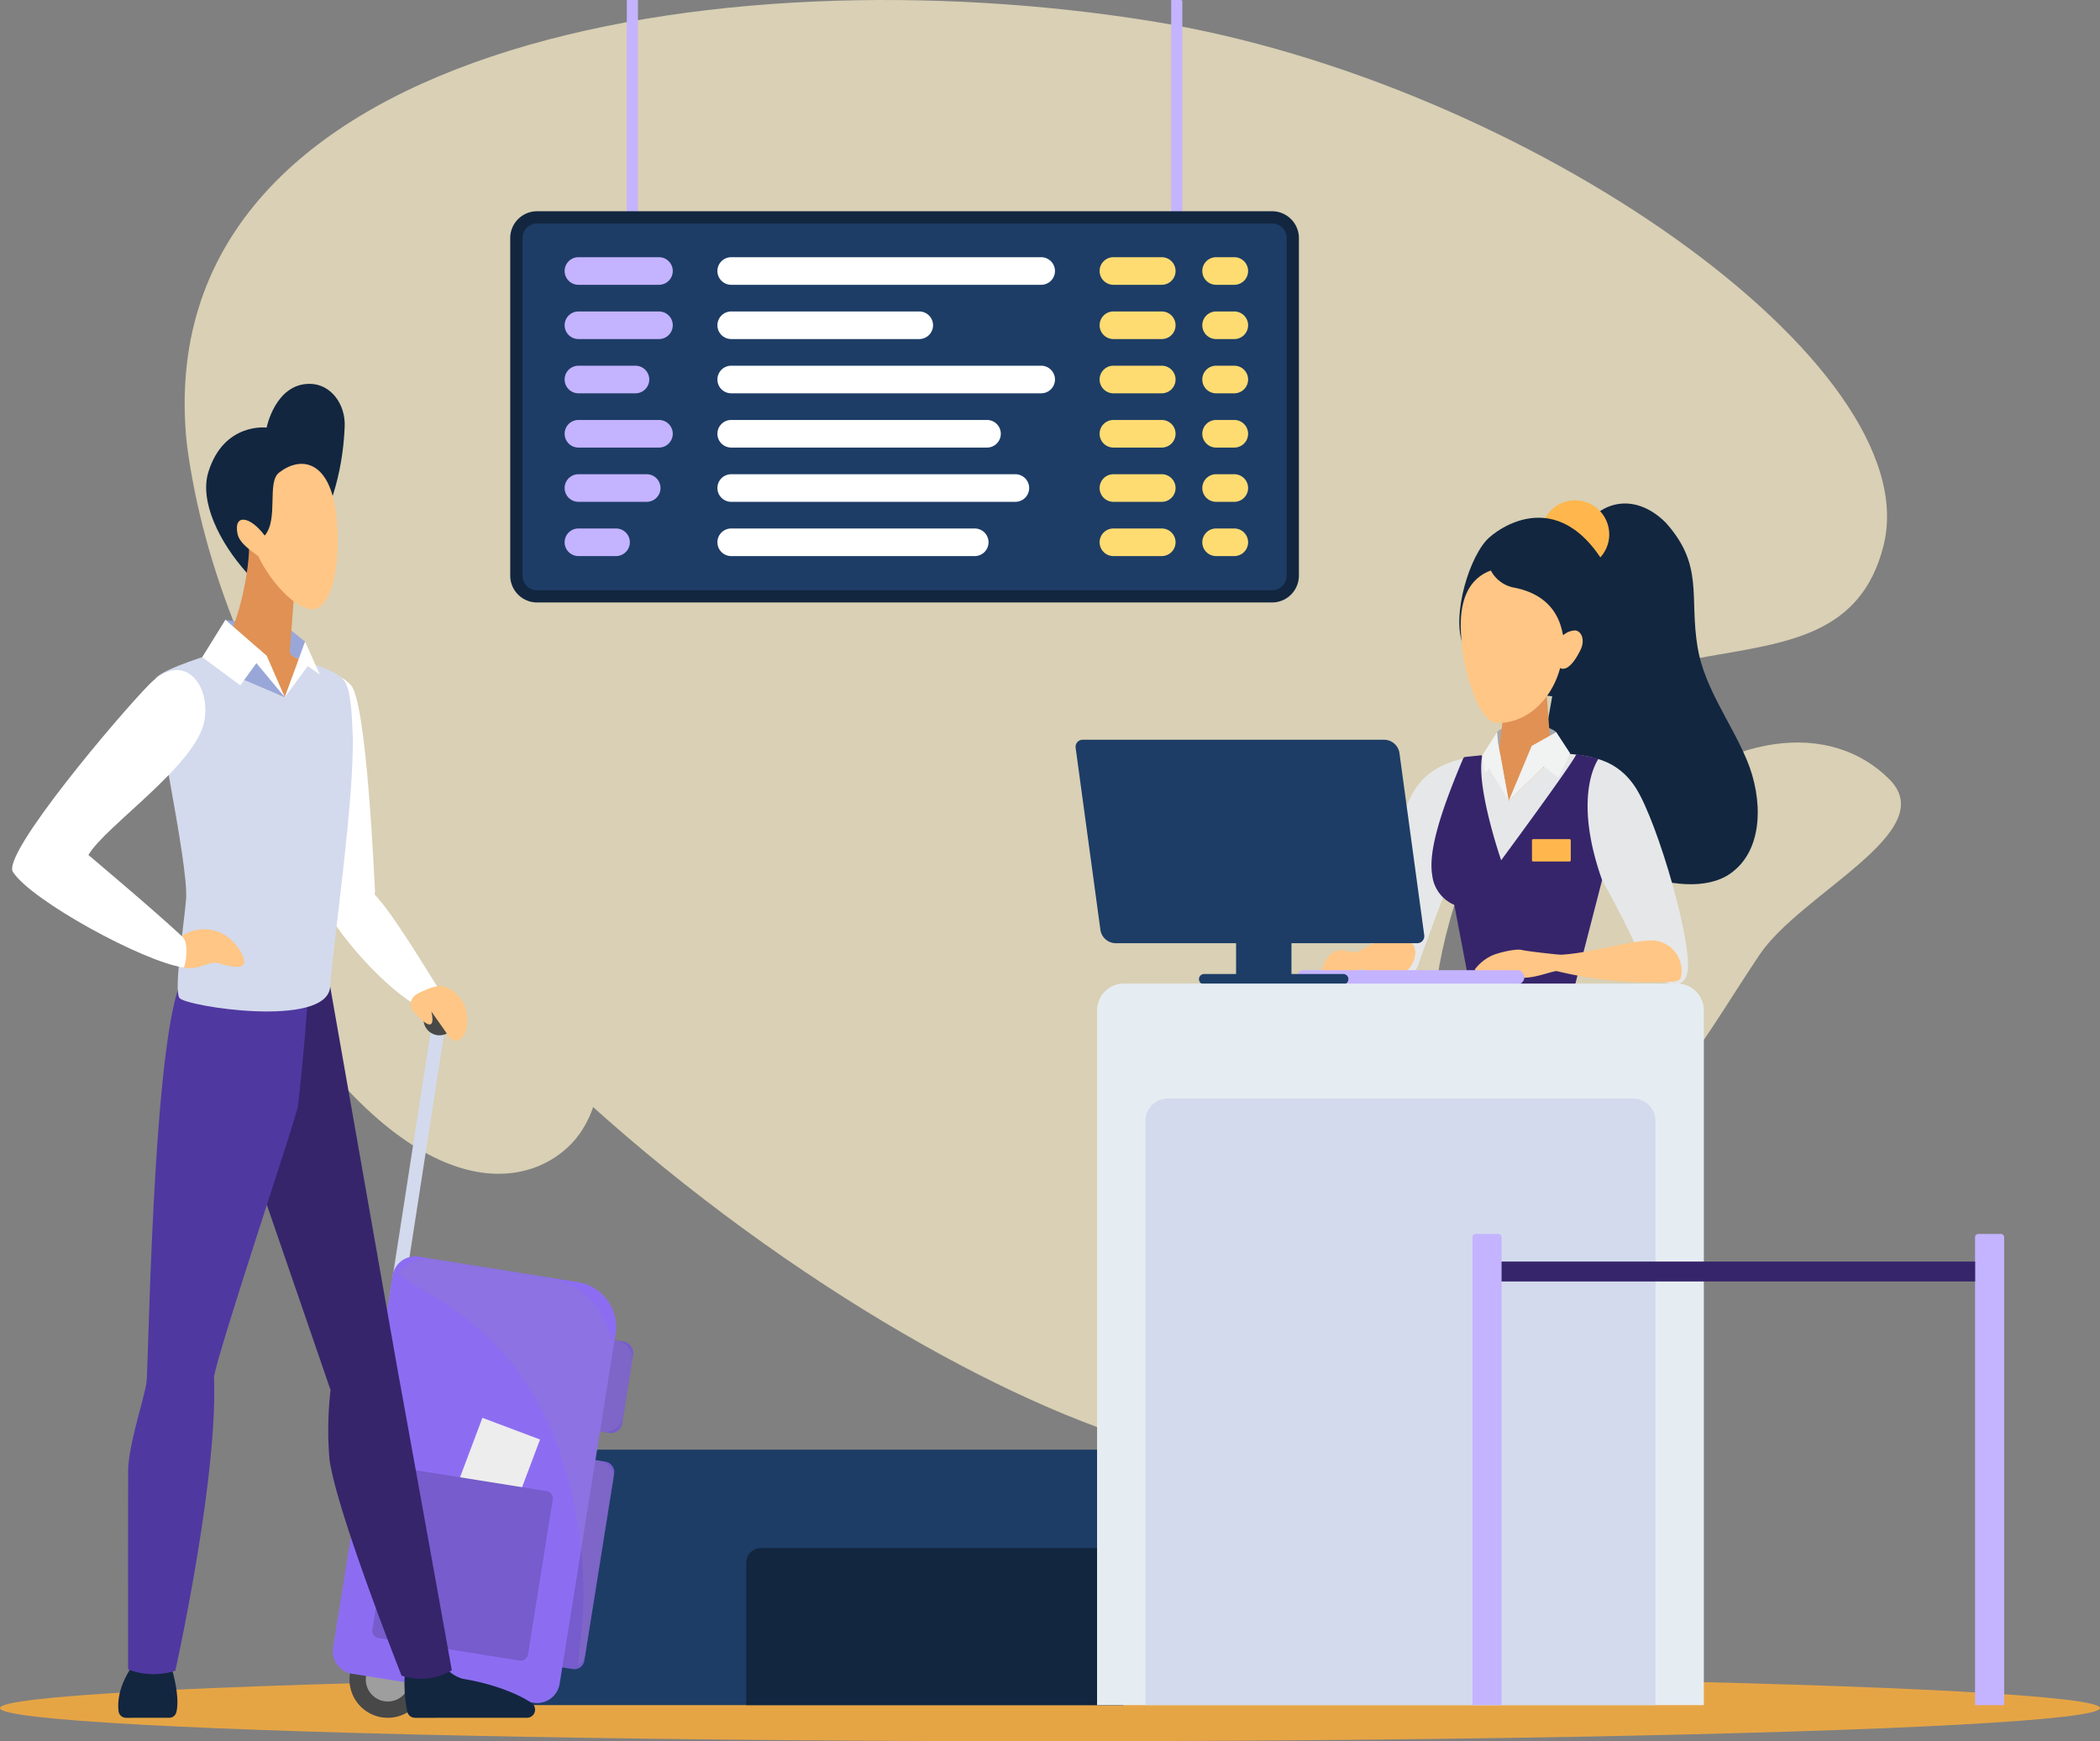 <svg xmlns="http://www.w3.org/2000/svg" width="431.524" height="357.866" viewBox="0 0 431.524 357.866">
  <rect x="0" y="0" width="431.524" height="357.866" fill="#808080" stroke="none"/>
  <g id="banner-princiapal" transform="translate(-867.844 -142.489)">
    <ellipse id="Ellipse_4096" data-name="Ellipse 4096" cx="215.762" cy="6.815" rx="215.762" ry="6.815" transform="translate(867.844 486.726)" fill="#e6a545"/>
    <g id="Group_53890" data-name="Group 53890" transform="translate(883.065 142.489)" opacity="0.7">
      <path id="Path_100745" data-name="Path 100745" d="M-416.2,243.776c-8.632-82.157,109.425-101.289,198.39-86.886,76.774,12.429,159.6,70.6,150.258,107.756-9.211,36.65-60.183,6.214-80.607,53.645-21.2,49.24-6.563,52.42-12.051,93.857-2.239,16.909-15.912,45.909-50.541,39.04C-268.526,439.726-402.419,348.577-416.2,243.776Z" transform="translate(439.373 -152.507)" fill="#fff2cc"/>
      <path id="Path_100746" data-name="Path 100746" d="M-410.378,346.518c-10.608-5.2-22.239-25.364,11.485-57.519,19.5-18.6,40.954-20.777,53.04-8.56,10.6,10.716-18.274,23.351-26.751,36C-387.03,337.953-394.089,354.5-410.378,346.518Z" transform="translate(718.943 -120.205)" fill="#fff2cc"/>
      <path id="Path_100897" data-name="Path 100897" d="M66.834,2.04C77.443,7.237,89.074,27.4,55.349,59.559c-19.5,18.6-40.954,20.777-53.04,8.56-10.6-10.716,18.274-23.351,26.751-36C43.486,10.605,50.545-5.937,66.834,2.04Z" transform="matrix(-0.105, 0.995, -0.995, -0.105, 113.455, 165.955)" fill="#fff2cc"/>
    </g>
    <g id="Group_92597" data-name="Group 92597" transform="translate(213.339 -1367.952)">
      <g id="Group_92584" data-name="Group 92584" transform="translate(759.35 1510.442)">
        <rect id="Rectangle_32351" data-name="Rectangle 32351" width="2.29" height="65.075" transform="translate(23.955)" fill="#c4b3ff"/>
        <path id="Path_135904" data-name="Path 135904" d="M936.85,1510.442v65.074h2.29v-64.954l-.335-.121Z" transform="translate(-801.031 -1510.442)" fill="#c4b3ff"/>
        <g id="Group_92583" data-name="Group 92583" transform="translate(0 43.412)">
          <g id="Group_92582" data-name="Group 92582">
            <rect id="Rectangle_32352" data-name="Rectangle 32352" width="159.543" height="77.89" rx="2.192" transform="translate(1.26 1.261)" fill="#1d3d66"/>
            <path id="Path_135905" data-name="Path 135905" d="M933.809,1641.862H782.781a5.524,5.524,0,0,1-5.518-5.518v-69.374a5.525,5.525,0,0,1,5.518-5.518H933.809a5.524,5.524,0,0,1,5.517,5.518v69.374A5.524,5.524,0,0,1,933.809,1641.862Zm-151.027-77.891a3,3,0,0,0-3,3v69.374a3,3,0,0,0,3,3H933.809a3,3,0,0,0,3-3v-69.374a3,3,0,0,0-3-3Z" transform="translate(-777.263 -1561.451)" fill="#12263f"/>
          </g>
          <path id="Path_135906" data-name="Path 135906" d="M809.786,1578.225h-16.55a2.835,2.835,0,0,1-2.835-2.835h0a2.835,2.835,0,0,1,2.835-2.835h16.55a2.835,2.835,0,0,1,2.835,2.835h0A2.835,2.835,0,0,1,809.786,1578.225Z" transform="translate(-779.22 -1563.105)" fill="#c4b3ff"/>
          <path id="Path_135907" data-name="Path 135907" d="M932.341,1578.225h-9.935a2.835,2.835,0,0,1-2.835-2.835h0a2.835,2.835,0,0,1,2.835-2.835h9.935a2.835,2.835,0,0,1,2.835,2.835h0A2.835,2.835,0,0,1,932.341,1578.225Z" transform="translate(-798.458 -1563.105)" fill="#ffdc72"/>
          <path id="Path_135908" data-name="Path 135908" d="M950.944,1578.225H947.2a2.835,2.835,0,0,1-2.835-2.835h0a2.835,2.835,0,0,1,2.835-2.835h3.74a2.835,2.835,0,0,1,2.835,2.835h0A2.835,2.835,0,0,1,950.944,1578.225Z" transform="translate(-802.151 -1563.105)" fill="#ffdc72"/>
          <path id="Path_135909" data-name="Path 135909" d="M893.818,1578.225H830.124a2.835,2.835,0,0,1-2.835-2.835h0a2.835,2.835,0,0,1,2.835-2.835h63.694a2.835,2.835,0,0,1,2.835,2.835h0A2.835,2.835,0,0,1,893.818,1578.225Z" transform="translate(-784.714 -1563.105)" fill="#fff"/>
          <path id="Path_135910" data-name="Path 135910" d="M809.786,1591.327h-16.55a2.834,2.834,0,0,1-2.835-2.835h0a2.835,2.835,0,0,1,2.835-2.835h16.55a2.835,2.835,0,0,1,2.835,2.835h0A2.835,2.835,0,0,1,809.786,1591.327Z" transform="translate(-779.22 -1565.056)" fill="#c4b3ff"/>
          <path id="Path_135911" data-name="Path 135911" d="M932.341,1591.327h-9.935a2.835,2.835,0,0,1-2.835-2.835h0a2.835,2.835,0,0,1,2.835-2.835h9.935a2.835,2.835,0,0,1,2.835,2.835h0A2.834,2.834,0,0,1,932.341,1591.327Z" transform="translate(-798.458 -1565.056)" fill="#ffdc72"/>
          <path id="Path_135912" data-name="Path 135912" d="M950.944,1591.327H947.2a2.834,2.834,0,0,1-2.835-2.835h0a2.835,2.835,0,0,1,2.835-2.835h3.74a2.836,2.836,0,0,1,2.835,2.835h0A2.835,2.835,0,0,1,950.944,1591.327Z" transform="translate(-802.151 -1565.056)" fill="#ffdc72"/>
          <path id="Path_135913" data-name="Path 135913" d="M868.764,1591.327h-38.64a2.835,2.835,0,0,1-2.835-2.835h0a2.835,2.835,0,0,1,2.835-2.835h38.64a2.835,2.835,0,0,1,2.835,2.835h0A2.835,2.835,0,0,1,868.764,1591.327Z" transform="translate(-784.714 -1565.056)" fill="#fff"/>
          <path id="Path_135914" data-name="Path 135914" d="M804.956,1604.43h-11.72a2.835,2.835,0,0,1-2.835-2.836h0a2.835,2.835,0,0,1,2.835-2.835h11.72a2.836,2.836,0,0,1,2.835,2.835h0A2.836,2.836,0,0,1,804.956,1604.43Z" transform="translate(-779.22 -1567.008)" fill="#c4b3ff"/>
          <path id="Path_135915" data-name="Path 135915" d="M932.341,1604.43h-9.935a2.835,2.835,0,0,1-2.835-2.836h0a2.835,2.835,0,0,1,2.835-2.835h9.935a2.835,2.835,0,0,1,2.835,2.835h0A2.835,2.835,0,0,1,932.341,1604.43Z" transform="translate(-798.458 -1567.008)" fill="#ffdc72"/>
          <path id="Path_135916" data-name="Path 135916" d="M950.944,1604.43H947.2a2.835,2.835,0,0,1-2.835-2.836h0a2.835,2.835,0,0,1,2.835-2.835h3.74a2.836,2.836,0,0,1,2.835,2.835h0A2.836,2.836,0,0,1,950.944,1604.43Z" transform="translate(-802.151 -1567.008)" fill="#ffdc72"/>
          <path id="Path_135917" data-name="Path 135917" d="M893.818,1604.43H830.124a2.835,2.835,0,0,1-2.835-2.836h0a2.835,2.835,0,0,1,2.835-2.835h63.694a2.835,2.835,0,0,1,2.835,2.835h0A2.835,2.835,0,0,1,893.818,1604.43Z" transform="translate(-784.714 -1567.008)" fill="#fff"/>
          <path id="Path_135918" data-name="Path 135918" d="M809.786,1617.531h-16.55a2.834,2.834,0,0,1-2.835-2.835h0a2.835,2.835,0,0,1,2.835-2.835h16.55a2.835,2.835,0,0,1,2.835,2.835h0A2.835,2.835,0,0,1,809.786,1617.531Z" transform="translate(-779.22 -1568.959)" fill="#c4b3ff"/>
          <path id="Path_135919" data-name="Path 135919" d="M932.341,1617.531h-9.935a2.835,2.835,0,0,1-2.835-2.835h0a2.835,2.835,0,0,1,2.835-2.835h9.935a2.835,2.835,0,0,1,2.835,2.835h0A2.834,2.834,0,0,1,932.341,1617.531Z" transform="translate(-798.458 -1568.959)" fill="#ffdc72"/>
          <path id="Path_135920" data-name="Path 135920" d="M950.944,1617.531H947.2a2.834,2.834,0,0,1-2.835-2.835h0a2.835,2.835,0,0,1,2.835-2.835h3.74a2.836,2.836,0,0,1,2.835,2.835h0A2.835,2.835,0,0,1,950.944,1617.531Z" transform="translate(-802.151 -1568.959)" fill="#ffdc72"/>
          <path id="Path_135921" data-name="Path 135921" d="M882.688,1617.531H830.124a2.835,2.835,0,0,1-2.835-2.835h0a2.835,2.835,0,0,1,2.835-2.835h52.564a2.836,2.836,0,0,1,2.835,2.835h0A2.835,2.835,0,0,1,882.688,1617.531Z" transform="translate(-784.714 -1568.959)" fill="#fff"/>
          <path id="Path_135922" data-name="Path 135922" d="M807.266,1630.634h-14.03a2.835,2.835,0,0,1-2.835-2.835h0a2.835,2.835,0,0,1,2.835-2.835h14.03a2.835,2.835,0,0,1,2.835,2.835h0A2.836,2.836,0,0,1,807.266,1630.634Z" transform="translate(-779.22 -1570.91)" fill="#c4b3ff"/>
          <path id="Path_135923" data-name="Path 135923" d="M932.341,1630.634h-9.935a2.835,2.835,0,0,1-2.835-2.835h0a2.835,2.835,0,0,1,2.835-2.835h9.935a2.835,2.835,0,0,1,2.835,2.835h0A2.835,2.835,0,0,1,932.341,1630.634Z" transform="translate(-798.458 -1570.91)" fill="#ffdc72"/>
          <path id="Path_135924" data-name="Path 135924" d="M950.944,1630.634H947.2a2.835,2.835,0,0,1-2.835-2.835h0a2.835,2.835,0,0,1,2.835-2.835h3.74a2.835,2.835,0,0,1,2.835,2.835h0A2.836,2.836,0,0,1,950.944,1630.634Z" transform="translate(-802.151 -1570.91)" fill="#ffdc72"/>
          <path id="Path_135925" data-name="Path 135925" d="M888.515,1630.634H830.124a2.835,2.835,0,0,1-2.835-2.835h0a2.835,2.835,0,0,1,2.835-2.835h58.392a2.835,2.835,0,0,1,2.835,2.835h0A2.836,2.836,0,0,1,888.515,1630.634Z" transform="translate(-784.714 -1570.91)" fill="#fff"/>
          <path id="Path_135926" data-name="Path 135926" d="M800.966,1643.736h-7.73a2.835,2.835,0,0,1-2.835-2.835h0a2.834,2.834,0,0,1,2.835-2.835h7.73a2.835,2.835,0,0,1,2.835,2.835h0A2.836,2.836,0,0,1,800.966,1643.736Z" transform="translate(-779.22 -1572.862)" fill="#c4b3ff"/>
          <path id="Path_135927" data-name="Path 135927" d="M932.341,1643.736h-9.935a2.835,2.835,0,0,1-2.835-2.835h0a2.835,2.835,0,0,1,2.835-2.835h9.935a2.834,2.834,0,0,1,2.835,2.835h0A2.835,2.835,0,0,1,932.341,1643.736Z" transform="translate(-798.458 -1572.862)" fill="#ffdc72"/>
          <path id="Path_135928" data-name="Path 135928" d="M950.944,1643.736H947.2a2.835,2.835,0,0,1-2.835-2.835h0a2.834,2.834,0,0,1,2.835-2.835h3.74a2.835,2.835,0,0,1,2.835,2.835h0A2.836,2.836,0,0,1,950.944,1643.736Z" transform="translate(-802.151 -1572.862)" fill="#ffdc72"/>
          <path id="Path_135929" data-name="Path 135929" d="M880.168,1643.736H830.124a2.835,2.835,0,0,1-2.835-2.835h0a2.835,2.835,0,0,1,2.835-2.835h50.044A2.835,2.835,0,0,1,883,1640.9h0A2.836,2.836,0,0,1,880.168,1643.736Z" transform="translate(-784.714 -1572.862)" fill="#fff"/>
        </g>
      </g>
      <path id="Rectangle_32353" data-name="Rectangle 32353" d="M0,0H125.943a0,0,0,0,1,0,0V47.569a4.927,4.927,0,0,1-4.927,4.927H0a0,0,0,0,1,0,0V0A0,0,0,0,1,0,0Z" transform="translate(885.294 1860.889) rotate(180)" fill="#1d3d66"/>
      <path id="Rectangle_32354" data-name="Rectangle 32354" d="M0,0H77.456a0,0,0,0,1,0,0V29.255a3.03,3.03,0,0,1-3.03,3.03H0a0,0,0,0,1,0,0V0A0,0,0,0,1,0,0Z" transform="translate(885.294 1860.889) rotate(180)" fill="#12263f"/>
      <path id="Path_135930" data-name="Path 135930" d="M1051.856,1635.979c7.894,8.843,4.764,15.05,6.536,25.643,1.4,8.37,6.9,15.4,10.157,23.234s3.5,18.406-3.47,23.251c-9.674,6.729-31.67-3.474-36.4-12.467-3.265-6.209-2.055-13.72-.764-20.615,2.543-13.576,1.883-20.225,5.26-33.615C1035.456,1632.383,1044.375,1628.5,1051.856,1635.979Z" transform="translate(-55.046 -18.108)" fill="#12263f" fill-rule="evenodd"/>
      <path id="Path_135931" data-name="Path 135931" d="M1015.509,1686.966s1.174-1.648,5.913-1.614,6.243,1.614,6.243,1.614l1.451,3.142-13.758,1.808Z" transform="translate(-53.373 -26.05)" fill="#a7a9ac" fill-rule="evenodd"/>
      <path id="Path_135932" data-name="Path 135932" d="M1025.64,1676.252l1.088,14.535h0l-9.644,11.83-1.313-11.83,1.7-13.4Z" transform="translate(-53.435 -24.695)" fill="#e09153" fill-rule="evenodd"/>
      <path id="Path_135933" data-name="Path 135933" d="M994.1,1699.721c4.588-7.121,13.785-6.767,17.494-7.205l1.749,9.6,10.252-10c4.311.809,11.268.162,15.856,7.283s12.254,33.714,10.5,38.517c-1.881,5.151-9.224-1.887-9.224-1.887.732-1.688-8.178-17.649-8.178-17.649l-5.272,20.3h-21.727l-4.345-20.3s-5.786,15.33-6.317,17.092c-1.465,4.863-9.331,4.806-9.945,1.155C984.108,1731.65,989.515,1706.841,994.1,1699.721Z" transform="translate(-48.831 -27.057)" fill="#e6e7e8"/>
      <path id="Path_135934" data-name="Path 135934" d="M1033.9,1693.709c-.891,1.423-4.751,8.911.859,24.74l-5.528,21.432h-21.727l-3.117-16.336a7.541,7.541,0,0,1-4.537-6.1c-.726-4.3,1.028-11.383,6.236-23.7.12-.284.219-.564.525-.6l3.283-.339a.182.182,0,0,1,.2.216c-1.208,6.531,3.923,21.352,3.923,21.352s14.153-19.167,15.4-21.68a.2.2,0,0,1,.223-.107l4.127.805A.206.206,0,0,1,1033.9,1693.709Z" transform="translate(-51.041 -27.128)" fill="#36256b" fill-rule="evenodd"/>
      <g id="Group_92585" data-name="Group 92585" transform="translate(957.578 1703.709)">
        <path id="Path_135935" data-name="Path 135935" d="M1027.529,1744.108c-1.505-.015-4.693,1.516-7.522,1.433s-3.749-1.151-5.9-1.2-4.25.127-3.89-.563a9.216,9.216,0,0,1,3.523-2.814c1.294-.58,4.805-1.417,6.04-1.133,1.605.369,7.932.993,7.932.993Z" transform="translate(-1010.18 -1737.865)" fill="#ffc685" fill-rule="evenodd"/>
        <path id="Path_135936" data-name="Path 135936" d="M1055.053,1745.363l.086-.537a6.26,6.26,0,0,0-6.527-7.281c-5.9.406-13.426,2.987-19.569,2.979l-1.615,2.765A80.611,80.611,0,0,0,1053.7,1746,2.164,2.164,0,0,0,1055.053,1745.363Z" transform="translate(-1012.749 -1737.531)" fill="#ffc685" fill-rule="evenodd"/>
      </g>
      <g id="Group_92586" data-name="Group 92586" transform="translate(926.077 1703.222)">
        <path id="Path_135937" data-name="Path 135937" d="M981.48,1743.611c-.721.077-1.986,1.783-3.35,1.876s-1.98-.9-3.012-.818-2.007.386-1.95-.317a7.131,7.131,0,0,1,1.212-2.991c.521-.65,2.057-1.692,2.693-1.487a31.919,31.919,0,0,0,3.95.491Z" transform="translate(-973.166 -1737.389)" fill="#ffc685" fill-rule="evenodd"/>
        <path id="Path_135938" data-name="Path 135938" d="M989.034,1736.962c-2.85.072-6.305,2.28-7.38,3.08l-.311,2.826c6.883,2.615,8.858,1.655,10.127,1.111C993.2,1743.235,996.339,1736.778,989.034,1736.962Z" transform="translate(-974.384 -1736.958)" fill="#ffc685" fill-rule="evenodd"/>
      </g>
      <g id="Group_92587" data-name="Group 92587" transform="translate(875.521 1662.484)">
        <path id="Path_135939" data-name="Path 135939" d="M922.036,1730.9h61.936a1.45,1.45,0,0,0,1.437-1.645l-5.088-37.4a3.2,3.2,0,0,0-3.172-2.769H915.214a1.451,1.451,0,0,0-1.437,1.646l5.088,37.4A3.2,3.2,0,0,0,922.036,1730.9Z" transform="translate(-913.763 -1689.091)" fill="#1d3d66" fill-rule="evenodd"/>
        <rect id="Rectangle_32355" data-name="Rectangle 32355" width="11.377" height="20.907" transform="translate(44.362 50.269) rotate(180)" fill="#1d3d66"/>
        <path id="Path_135940" data-name="Path 135940" d="M968.595,1747.647h43.874a1.453,1.453,0,0,0,1.454-1.453h0a1.453,1.453,0,0,0-1.454-1.454H968.595a1.453,1.453,0,0,0-1.454,1.454h0A1.453,1.453,0,0,0,968.595,1747.647Z" transform="translate(-921.713 -1697.379)" fill="#c4b3ff" fill-rule="evenodd"/>
        <path id="Path_135941" data-name="Path 135941" d="M944.624,1747.783H973.2a1.065,1.065,0,0,0,1.065-1.065h0a1.065,1.065,0,0,0-1.065-1.065H944.624a1.065,1.065,0,0,0-1.065,1.065h0A1.065,1.065,0,0,0,944.624,1747.783Z" transform="translate(-918.201 -1697.515)" fill="#1d3d66" fill-rule="evenodd"/>
      </g>
      <path id="Path_135942" data-name="Path 135942" d="M1017.385,1701.392l-2.178-11.955-.2-2.189-3.029,4.74.48,3.647.935-.885Z" transform="translate(-52.87 -26.333)" fill="#f1f2f2"/>
      <path id="Path_135943" data-name="Path 135943" d="M1018.331,1701.392l4.738-11.321,5.038-2.823,2.839,4.333-2.364,5.046-3-2.307Z" transform="translate(-53.816 -26.333)" fill="#f1f2f2"/>
      <circle id="Ellipse_4199" data-name="Ellipse 4199" cx="7.011" cy="7.011" r="7.011" transform="matrix(0.484, -0.875, 0.875, 0.484, 968.649, 1623.016)" fill="#ffb74d"/>
      <path id="Path_135944" data-name="Path 135944" d="M1007.84,1662.98c-3.5-5.367.058-18.271,4.1-22.825,2.03-2.289,15.848-12.8,26.018,7.945,4.665,9.518-3.9,23.741-11.379,24.072C1019.823,1672.471,1009.214,1665.088,1007.84,1662.98Z" transform="translate(-52.041 -18.62)" fill="#12263f" fill-rule="evenodd"/>
      <g id="Group_92588" data-name="Group 92588" transform="translate(954.669 1627.698)">
        <path id="Path_135945" data-name="Path 135945" d="M1017.865,1651.758a6.8,6.8,0,0,1-4.916-3.54c-7.049,2.58-6.254,11.214-6.06,14.237.354,5.557,3.341,17.064,7.377,17.094,7.541.055,13.065-7.14,13.516-14.989.057-.99.071-2.031.037-3.088C1027.466,1660.969,1027.248,1653.655,1017.865,1651.758Z" transform="translate(-1006.762 -1648.218)" fill="#ffc685" fill-rule="evenodd"/>
        <path id="Path_135946" data-name="Path 135946" d="M1030.076,1665.849c-.32,2.021-.384,4.495.935,4.7s2.739-1.637,3.844-3.946c.882-1.845.26-3.709-1.06-3.918A3.8,3.8,0,0,0,1030.076,1665.849Z" transform="translate(-1010.206 -1650.37)" fill="#ffc685" fill-rule="evenodd"/>
      </g>
      <rect id="Rectangle_32356" data-name="Rectangle 32356" width="7.977" height="4.598" rx="0.234" transform="translate(969.304 1682.904)" fill="#ffb74d"/>
      <g id="Group_92589" data-name="Group 92589" transform="translate(879.939 1712.588)">
        <path id="Rectangle_32357" data-name="Rectangle 32357" d="M0,0H124.684a0,0,0,0,1,0,0V142.779a5.522,5.522,0,0,1-5.522,5.522H5.522A5.522,5.522,0,0,1,0,142.779V0A0,0,0,0,1,0,0Z" transform="translate(124.684 148.301) rotate(180)" fill="#e6edf2"/>
        <path id="Rectangle_32358" data-name="Rectangle 32358" d="M0,0H104.828a0,0,0,0,1,0,0V120.042a4.642,4.642,0,0,1-4.642,4.642H4.642A4.642,4.642,0,0,1,0,120.042V0A0,0,0,0,1,0,0Z" transform="translate(114.756 148.301) rotate(180)" fill="#d3daed"/>
      </g>
      <g id="Group_92590" data-name="Group 92590" transform="translate(957.079 1764.055)">
        <path id="Rectangle_32359" data-name="Rectangle 32359" d="M0,0H5.982a0,0,0,0,1,0,0V96.171a.663.663,0,0,1-.663.663H.663A.663.663,0,0,1,0,96.171V0A0,0,0,0,1,0,0Z" transform="translate(109.256 96.834) rotate(180)" fill="#c4b3ff"/>
        <rect id="Rectangle_32360" data-name="Rectangle 32360" width="100.299" height="4.093" transform="translate(103.29 9.761) rotate(180)" fill="#36256b"/>
        <path id="Rectangle_32361" data-name="Rectangle 32361" d="M0,0H5.982a0,0,0,0,1,0,0V96.171a.663.663,0,0,1-.663.663H.663A.663.663,0,0,1,0,96.171V0A0,0,0,0,1,0,0Z" transform="translate(5.982 96.834) rotate(180)" fill="#c4b3ff"/>
      </g>
      <g id="Group_92596" data-name="Group 92596" transform="translate(656.993 1589.329)">
        <g id="Group_92594" data-name="Group 92594" transform="translate(65.235 127.335)">
          <path id="Path_135947" data-name="Path 135947" d="M738.553,1913.413a7.867,7.867,0,1,0,9.008-6.529A7.868,7.868,0,0,0,738.553,1913.413Z" transform="translate(-734.361 -1775.693)" fill="#484848"/>
          <path id="Path_135948" data-name="Path 135948" d="M742.449,1914.528a4.516,4.516,0,1,0,5.17-3.748A4.515,4.515,0,0,0,742.449,1914.528Z" transform="translate(-734.947 -1776.28)" fill="#9e9e9e"/>
          <g id="Group_92593" data-name="Group 92593">
            <g id="Group_92591" data-name="Group 92591" transform="translate(9.388 1.885)">
              <path id="Path_135949" data-name="Path 135949" d="M746.074,1833.866a1.4,1.4,0,0,0,1.378-1.182l11.8-76.107a1.4,1.4,0,0,0-2.76-.428l-11.8,76.106a1.4,1.4,0,0,0,1.166,1.594A1.434,1.434,0,0,0,746.074,1833.866Z" transform="translate(-744.675 -1754.967)" fill="#d3daed"/>
            </g>
            <g id="Group_92592" data-name="Group 92592" transform="translate(0 51.372)">
              <rect id="Rectangle_32362" data-name="Rectangle 32362" width="19.02" height="43.15" rx="2.05" transform="translate(52.018 85.767) rotate(-170.931)" fill="#765ccc"/>
              <rect id="Rectangle_32363" data-name="Rectangle 32363" width="19.02" height="19.02" rx="2.306" transform="translate(59.76 37.269) rotate(-170.932)" fill="#765ccc"/>
              <path id="Rectangle_32364" data-name="Rectangle 32364" d="M4.7,0H42.421a4.7,4.7,0,0,1,4.7,4.7V82.06a4.7,4.7,0,0,1-4.7,4.7H9.316A9.316,9.316,0,0,1,0,77.447V4.7A4.7,4.7,0,0,1,4.7,0Z" transform="matrix(-0.988, -0.158, 0.158, -0.988, 46.535, 93.106)" fill="#8c6df2"/>
              <rect id="Rectangle_32365" data-name="Rectangle 32365" width="12.652" height="25.548" transform="translate(31.406 33.804) rotate(20.625)" fill="#ededed"/>
              <path id="Rectangle_32366" data-name="Rectangle 32366" d="M1.506,0H30.879a1.506,1.506,0,0,1,1.506,1.506V33.765a1.505,1.505,0,0,1-1.505,1.505H1.505A1.505,1.505,0,0,1,0,33.765V1.506A1.506,1.506,0,0,1,1.506,0Z" transform="translate(40.536 83.935) rotate(-170.931)" fill="#765ccc"/>
            </g>
            <path id="Path_135950" data-name="Path 135950" d="M756.369,1755.515a3.279,3.279,0,1,0,3.756-2.722A3.279,3.279,0,0,0,756.369,1755.515Z" transform="translate(-737.023 -1752.752)" fill="#484848"/>
            <path id="Path_135951" data-name="Path 135951" d="M757.49,1814.545l23.532,3.756a15.477,15.477,0,0,1,12.812,12.7l1.237.2a3.832,3.832,0,0,1,3.18,4.389l-1.79,11.213a3.833,3.833,0,0,1-4.389,3.181l-.42-.067-.94,5.888.841.135a3.406,3.406,0,0,1,2.827,3.9l-5.728,35.883a3.385,3.385,0,0,1-1.516,2.31c.684-8.113,2.623-17.477-1.1-34.443-7.37-33.548-28.205-40.222-35.918-46.146A7.809,7.809,0,0,1,757.49,1814.545Z" transform="translate(-736.097 -1761.941)" fill="#8e7bbd" opacity="0.3" style="mix-blend-mode: color-dodge;isolation: isolate"/>
          </g>
        </g>
        <g id="Group_92595" data-name="Group 92595">
          <path id="Path_135952" data-name="Path 135952" d="M755.817,1745.56c-1.4-1.95-10.214-17.1-14.119-20.3,0,0-10.352-2.937-10.035,1.445.266,3.671,11.781,18.172,20.242,22.613C751.9,1749.315,757.539,1747.964,755.817,1745.56Z" transform="translate(-668.113 -1621.179)" fill="#fff"/>
          <path id="Path_135953" data-name="Path 135953" d="M708.227,1660.114l13.552,2.2,2.82,2.294-1.187,3.576-16.681-.821Z" transform="translate(-664.401 -1611.62)" fill="#99a7d8"/>
          <path id="Path_135954" data-name="Path 135954" d="M758.218,1911.6a1.634,1.634,0,0,1,1.5.689,7.027,7.027,0,0,0,3.977,2.928c7.125,1.174,12.047,3.512,14.149,4.975a1.663,1.663,0,0,1-.937,3.037l-22.992.008a1.643,1.643,0,0,1-1.62-1.284,29.425,29.425,0,0,1-.435-8.409,1.651,1.651,0,0,1,1.5-1.494Z" transform="translate(-671.104 -1649.074)" fill="#12263f"/>
          <path id="Path_135955" data-name="Path 135955" d="M693.47,1912.643c.712,2.22,1.8,6.906,1.062,9.543a1.492,1.492,0,0,1-1.454,1.046l-8.874.008a1.548,1.548,0,0,1-1.528-1.389c-.443-4.061,1.769-7.712,2.739-9.091a1.521,1.521,0,0,1,1.109-.647l5.366-.5A1.5,1.5,0,0,1,693.47,1912.643Z" transform="translate(-660.809 -1649.077)" fill="#12263f"/>
          <path id="Path_135956" data-name="Path 135956" d="M737.249,1675.532c3.249,3.519,4.767,39.737,4.943,42.138.254,3.47-7.4,7.006-10.036,1.445-.9-1.893-3.525-28.678-3.769-37.024C728.115,1672.777,733.5,1671.469,737.249,1675.532Z" transform="translate(-667.624 -1613.592)" fill="#fff"/>
          <path id="Path_135957" data-name="Path 135957" d="M715.319,1784.983l15.8,45.949a71.793,71.793,0,0,0-.232,14.114c1.294,10.426,14.82,44.574,14.82,44.574a12.46,12.46,0,0,0,10.331-1.083s-10.4-57.822-10.723-59.448-14.273-81.071-14.273-81.071l-9.5-3.938Z" transform="translate(-665.68 -1624.126)" fill="#36256b"/>
          <path id="Path_135958" data-name="Path 135958" d="M695.213,1749.214c-5.249,16.461-6,77.232-6.437,80.556s-3.743,12.974-3.763,18.194c-.035,8.752-.015,40.844-.015,40.844a14.618,14.618,0,0,0,9.7.277s8.768-39.371,7.954-60.183c-.107-2.747,16.937-53.692,17.226-55.715s2.312-21.818,2.023-24.853S695.213,1749.214,695.213,1749.214Z" transform="translate(-661.163 -1624.588)" fill="#5038a1"/>
          <path id="Path_135959" data-name="Path 135959" d="M704.077,1668.067s-11.006,3.256-12.451,5.279,6.96,38.208,6.237,45.578-2.443,18.351-1.366,20.084,30.409,6.358,30.987-2.312,5.092-39.015,4.624-52.017c-.358-9.935-1.3-10.851-3.179-12.152s-11.448-4.395-11.448-4.395Z" transform="translate(-662.126 -1612.805)" fill="#d3daed"/>
          <path id="Path_135960" data-name="Path 135960" d="M725.087,1603.134c-7.041,0-8.816,8.993-8.816,8.993s-8.788-1.124-11.969,9.131c-1.87,6.029,2.262,14.448,7.9,20.723,8.226,4.19,19.293-9.868,20.112-30.059C732.5,1607.222,729.41,1603.135,725.087,1603.134Z" transform="translate(-663.971 -1603.134)" fill="#12263f"/>
          <path id="Path_135961" data-name="Path 135961" d="M721.3,1663.776c.143-2.251,1.4-18.106,1.4-18.106l-9.826-4.262c.512,4.167-2.455,20.974-7.093,22.689-.4.15.086.853.457,1.072,0,0,9.29,6.1,14.022,8.068l2.985-7.843S721.225,1664.941,721.3,1663.776Z" transform="translate(-664.237 -1608.834)" fill="#e09153"/>
          <path id="Path_135962" data-name="Path 135962" d="M716.98,1637.194c2.888-3.34.4-10.945,2.934-12.922,4.405-3.438,9.9-2.451,11.517,6.96,1.392,8.129.2,19.26-3.649,20.9-3.339,1.42-9.34-4.832-12.151-10.717-1.117-.89-3.811-2.528-4.233-4.558C710.529,1632.686,713.948,1633.119,716.98,1637.194Z" transform="translate(-665.075 -1606.012)" fill="#ffc685"/>
          <path id="Path_135963" data-name="Path 135963" d="M709.588,1739.878c-2.61-5.108-8.208-6.369-12.411-3.6-8.352-.017-.656,6.332-.467,6.233,3.881,1.191,6.071-1.277,7.986-.7C709.772,1743.34,710.939,1742.524,709.588,1739.878Z" transform="translate(-662.399 -1622.75)" fill="#ffc685"/>
          <path id="Path_135964" data-name="Path 135964" d="M696.476,1682.8c-1.729,9.066-20.458,21.616-23.8,27.461.006.026,13.62,11.44,19.363,16.851,1.4,1.317.546,6.328.159,6.272-8.248-1.2-31.208-13.724-35.04-19.64-2.368-3.656,21.912-32.382,28.1-38.626C692.162,1668.146,697.932,1675.152,696.476,1682.8Z" transform="translate(-656.993 -1613.428)" fill="#fff"/>
          <path id="Path_135965" data-name="Path 135965" d="M753.225,1752.041a2.666,2.666,0,0,1,1.5-1.952c1.506-.748,3.683-1.766,5.036-1.491a6.6,6.6,0,0,1,3.76,2.665,6.7,6.7,0,0,1,1.3,4.42c.25,3-2.266,5.648-3.94,3-.63-.995-3.425-4.9-3.425-4.9s1.663,6.127-3.792-.176A1.883,1.883,0,0,1,753.225,1752.041Z" transform="translate(-671.321 -1624.792)" fill="#ffc685"/>
          <path id="Path_135966" data-name="Path 135966" d="M711.26,1673.237l9.842,4.177-4.644-7.954h-4.565Z" transform="translate(-665.075 -1613.012)" fill="#99a7d8"/>
          <path id="Path_135967" data-name="Path 135967" d="M719.856,1676.022l-3.7-8.507-8.5-7.4-4.761,7.681,7.831,5.8,3.307-4.583Z" transform="translate(-663.829 -1611.62)" fill="#fff"/>
          <path id="Path_135968" data-name="Path 135968" d="M727,1665.389l3.036,6.778-2.482-1.741-4.727,6.381Z" transform="translate(-666.797 -1612.406)" fill="#fff"/>
        </g>
      </g>
    </g>
  </g>
</svg>
